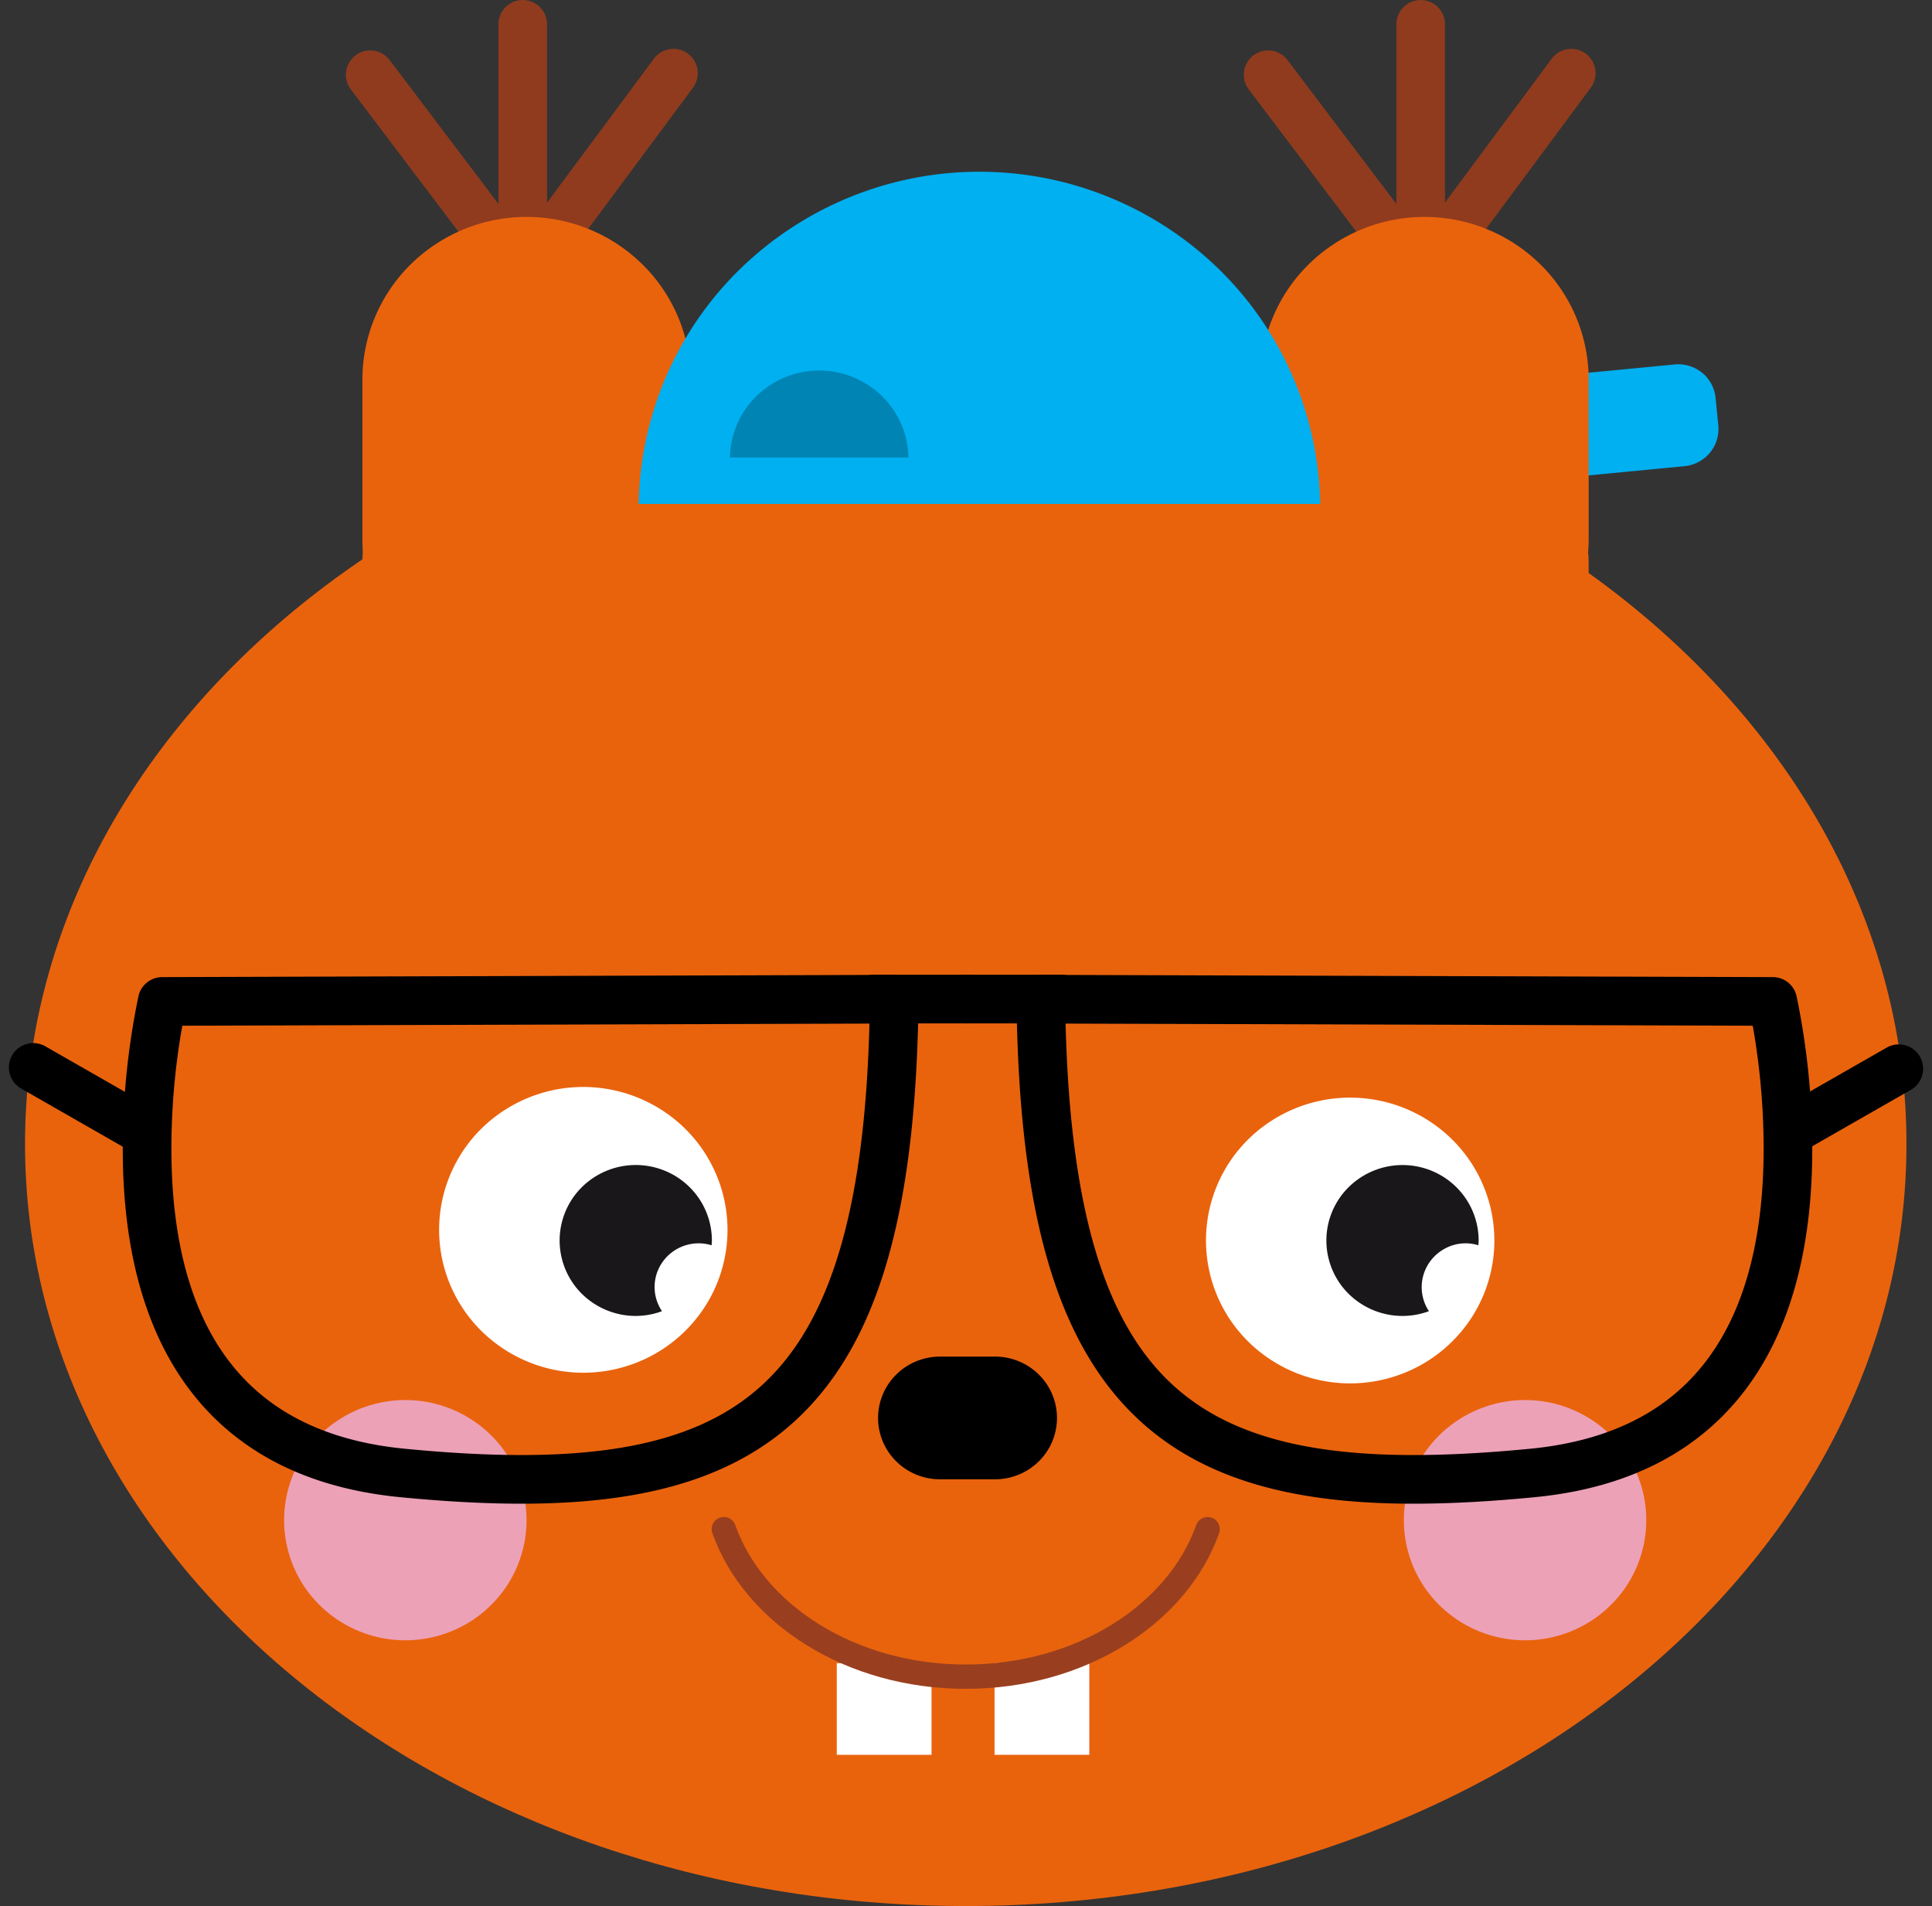 <svg xmlns="http://www.w3.org/2000/svg" width="57.505" height="56.724" viewBox="0 0 57.505 56.724"><rect x="0" y="0" width="57.505" height="56.724" fill="#333333" stroke="none"/><g transform="translate(-0.255 -0.276)"><path d="M50.4,14.149,39.492,15.2a1.13,1.13,0,0,1-.819-.248,1.109,1.109,0,0,1-.4-.748l-.081-.82a1.105,1.105,0,0,1,.25-.811,1.126,1.126,0,0,1,.755-.4L50.1,11.122a1.131,1.131,0,0,1,.819.248,1.109,1.109,0,0,1,.4.748l.081.82a1.105,1.105,0,0,1-.25.811A1.126,1.126,0,0,1,50.4,14.149Z" fill="#00b0f0"/><path d="M15.814,1V8.5" fill="none" stroke="#903b1e" stroke-linecap="round" stroke-miterlimit="10" stroke-width="1.448"/><path d="M11.275,2.5l4.539,6" fill="none" stroke="#903b1e" stroke-linecap="round" stroke-miterlimit="10" stroke-width="1.448"/><path d="M20.3,2.454,15.811,8.5" fill="none" stroke="#903b1e" stroke-linecap="round" stroke-miterlimit="10" stroke-width="1.448"/><path d="M15.927,21.2a4.937,4.937,0,0,1-3.466-1.445,4.844,4.844,0,0,1-1.419-3.45V11.632a4.817,4.817,0,0,1,1.41-3.461,4.916,4.916,0,0,1,6.952,0,4.816,4.816,0,0,1,1.41,3.461v4.675A4.891,4.891,0,0,1,15.927,21.2Z" fill="#e9630d"/><path d="M15.927,23.817c-2.7,0-4.886-1.563-4.886-3.492V16.991c0-1.928,2.188-3.492,4.886-3.492s4.886,1.563,4.886,3.492v3.335C20.812,22.254,18.625,23.817,15.927,23.817Z" fill="#e9630d"/><path d="M42.541,1V8.5" fill="none" stroke="#903b1e" stroke-linecap="round" stroke-miterlimit="10" stroke-width="1.448"/><path d="M38,2.5l4.539,6" fill="none" stroke="#903b1e" stroke-linecap="round" stroke-miterlimit="10" stroke-width="1.448"/><path d="M47.023,2.454,42.538,8.5" fill="none" stroke="#903b1e" stroke-linecap="round" stroke-miterlimit="10" stroke-width="1.448"/><path d="M42.654,21.2a4.937,4.937,0,0,1-3.466-1.445,4.844,4.844,0,0,1-1.419-3.45V11.632a4.816,4.816,0,0,1,1.41-3.461,4.917,4.917,0,0,1,6.952,0,4.816,4.816,0,0,1,1.41,3.461v4.675A4.892,4.892,0,0,1,42.654,21.2Z" fill="#e9630d"/><path d="M42.654,23.817c-2.7,0-4.886-1.563-4.886-3.492V16.991c0-1.928,2.188-3.492,4.886-3.492s4.886,1.563,4.886,3.492v3.335C47.539,22.254,45.352,23.817,42.654,23.817Z" fill="#e9630d"/><path d="M57,34.322C57,46.847,44.464,57,29,57S1,46.847,1,34.322,13.536,11.645,29,11.645,57,21.8,57,34.322Z" fill="#e9630d"/><path d="M21.909,36.877a4.224,4.224,0,0,1-.723,2.362,4.285,4.285,0,0,1-1.927,1.566,4.323,4.323,0,0,1-4.678-.922,4.23,4.23,0,0,1,.65-6.542,4.324,4.324,0,0,1,5.42.529A4.232,4.232,0,0,1,21.909,36.877Z" fill="#fff"/><path d="M19.173,39.439a2.276,2.276,0,0,0,.786-.142A1.286,1.286,0,0,1,20,37.8a1.315,1.315,0,0,1,1.437-.464c0-.048.007-.095.007-.143a2.231,2.231,0,0,0-.382-1.248,2.262,2.262,0,0,0-1.017-.827,2.282,2.282,0,0,0-2.47.487,2.234,2.234,0,0,0,.344,3.455A2.283,2.283,0,0,0,19.173,39.439Z" fill="#1a171b"/><path d="M44.734,37.194a4.224,4.224,0,0,1-.723,2.362,4.284,4.284,0,0,1-1.927,1.566,4.323,4.323,0,0,1-4.678-.922,4.23,4.23,0,0,1,.651-6.542,4.324,4.324,0,0,1,5.42.529A4.232,4.232,0,0,1,44.734,37.194Z" fill="#fff"/><path d="M42,39.439a2.276,2.276,0,0,0,.786-.142,1.294,1.294,0,0,1-.056-1.336,1.31,1.31,0,0,1,.485-.5,1.285,1.285,0,0,1,1.044-.125c0-.048.007-.095.007-.143a2.231,2.231,0,0,0-.382-1.247,2.262,2.262,0,0,0-1.017-.827,2.283,2.283,0,0,0-2.47.487,2.233,2.233,0,0,0,.344,3.454A2.282,2.282,0,0,0,42,39.439" fill="#1a171b"/><path d="M15.927,45.518a3.549,3.549,0,0,1-.608,1.985A3.6,3.6,0,0,1,13.7,48.819a3.632,3.632,0,0,1-3.931-.774,3.554,3.554,0,0,1,.547-5.5,3.63,3.63,0,0,1,4.555.444,3.556,3.556,0,0,1,1.056,2.527Z" fill="#eca1b7"/><path d="M49.255,45.518a3.549,3.549,0,0,1-.608,1.985,3.6,3.6,0,0,1-1.619,1.316,3.632,3.632,0,0,1-3.931-.774,3.554,3.554,0,0,1,.547-5.5,3.63,3.63,0,0,1,4.555.444,3.556,3.556,0,0,1,1.057,2.527Z" fill="#eca1b7"/><path d="M5.083,30.079a21.648,21.648,0,0,0-.45,4.252v.142c0,4.009,1.236,9.021,7.606,9.639,10.232.992,14.489-1.63,14.632-14.1Z" fill="none" stroke="#000" stroke-linecap="round" stroke-linejoin="round" stroke-width="1.448"/><path d="M26.262,30.008h2.845" fill="none" stroke="#000" stroke-linecap="round" stroke-linejoin="round" stroke-width="1.448"/><path d="M53.022,30.079a21.643,21.643,0,0,1,.45,4.252v.142c0,4.009-1.236,9.021-7.606,9.639-10.232.992-14.489-1.63-14.632-14.1Z" fill="none" stroke="#000" stroke-linecap="round" stroke-linejoin="round" stroke-width="1.448"/><path d="M31.844,30.008H29" fill="none" stroke="#000" stroke-linecap="round" stroke-linejoin="round" stroke-width="1.448"/><path d="M39.549,15.273a10,10,0,0,0-3.027-7,10.213,10.213,0,0,0-14.23,0,10,10,0,0,0-3.027,7Z" fill="#00b0f0"/><path d="M27.294,13.891a2.62,2.62,0,0,0-.793-1.832,2.675,2.675,0,0,0-3.726,0,2.62,2.62,0,0,0-.793,1.832Z" fill="#0084b4"/><path d="M29.876,44.3H28.23a1.851,1.851,0,0,1-1.3-.535,1.813,1.813,0,0,1,0-2.581,1.851,1.851,0,0,1,1.3-.535h1.646a1.851,1.851,0,0,1,1.3.535,1.813,1.813,0,0,1,0,2.581A1.852,1.852,0,0,1,29.876,44.3Z"/><path d="M27.982,49.772H25.161V52.5h2.821Z" fill="#fff"/><path d="M32.678,49.772H29.857V52.5h2.821Z" fill="#fff"/><path d="M21.8,45.784c.9,2.535,3.783,4.39,7.2,4.39s6.3-1.855,7.2-4.39" fill="none" stroke="#993f1f" stroke-linecap="round" stroke-miterlimit="10" stroke-width="0.724"/><path d="M1.243,32.042l3.146,1.8" fill="none" stroke="#000" stroke-linecap="round" stroke-linejoin="round" stroke-width="1.448"/><path d="M53.625,33.881l3.147-1.8" fill="none" stroke="#000" stroke-linecap="round" stroke-linejoin="round" stroke-width="1.448"/></g></svg>